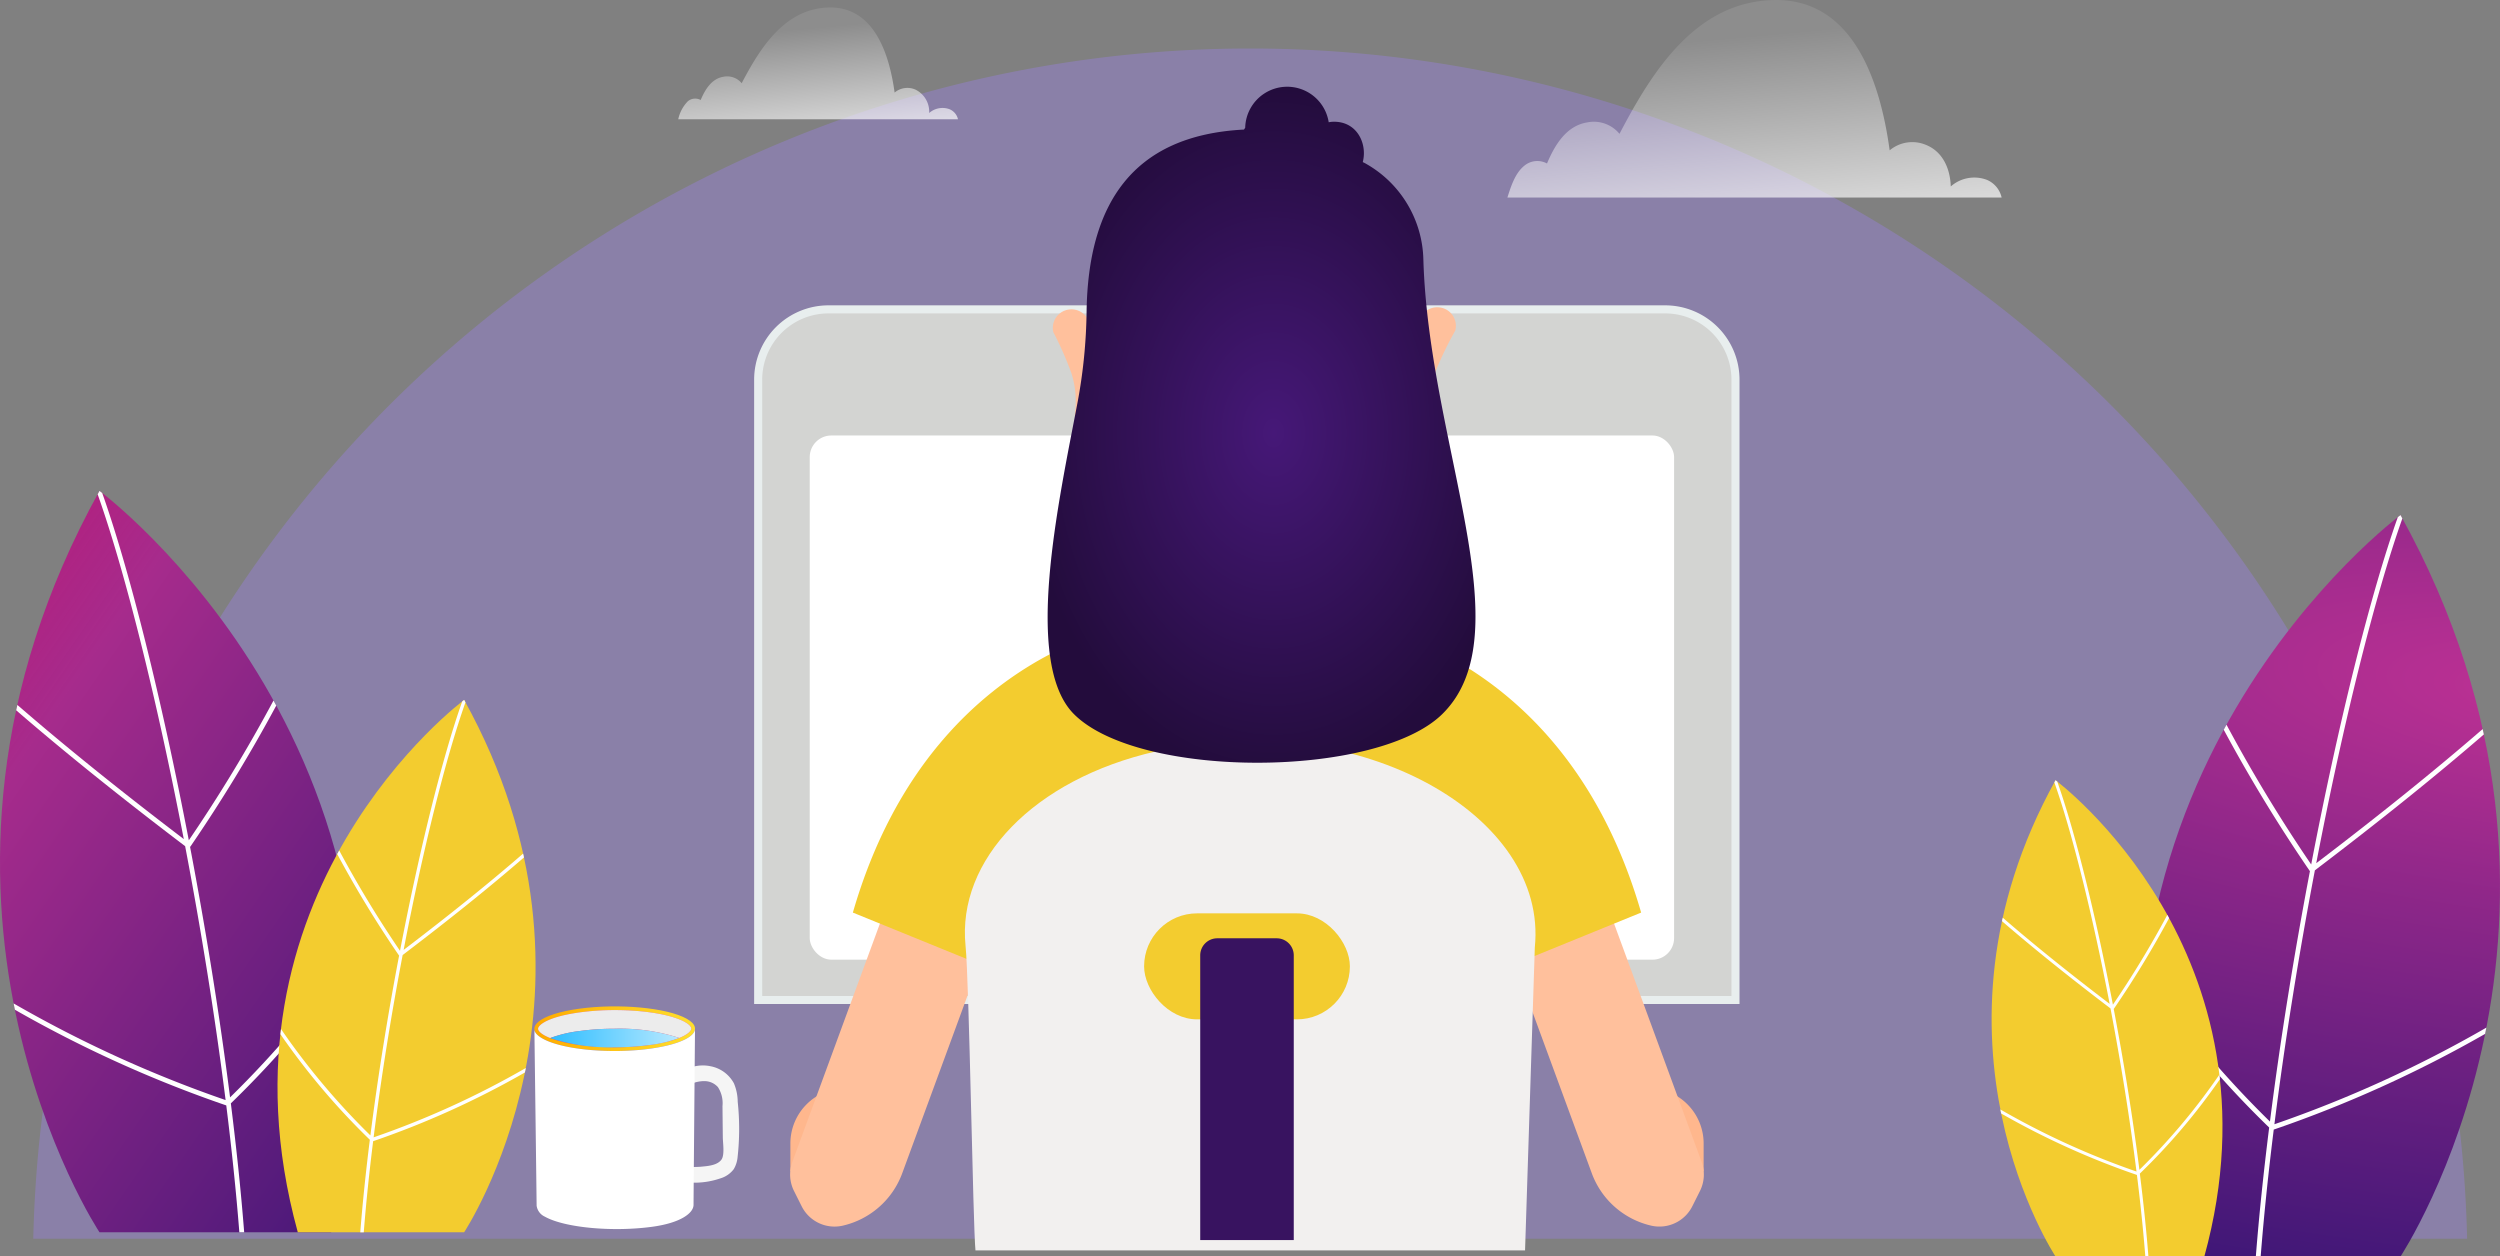 <svg xmlns="http://www.w3.org/2000/svg" xmlns:xlink="http://www.w3.org/1999/xlink" width="310" height="155.8" viewBox="0 0 310 155.8">
  <rect x="0" y="0" width="310" height="155.8" fill="#808080" stroke="none"/>
  <defs>
    <linearGradient id="linear-gradient" y1="0.121" x2="1" y2="1" gradientUnits="objectBoundingBox">
      <stop offset="0" stop-color="#c70074" stop-opacity="0.769"/>
      <stop offset="0.262" stop-color="#a62b8c"/>
      <stop offset="1" stop-color="#361575"/>
    </linearGradient>
    <radialGradient id="radial-gradient" cx="0.734" cy="0.099" r="0.883" gradientTransform="matrix(-0.09, 0.996, -4.105, -0.37, 1.357, -0.453)" gradientUnits="objectBoundingBox">
      <stop offset="0" stop-color="#be3194"/>
      <stop offset="0.322" stop-color="#8f2789"/>
      <stop offset="1" stop-color="#361575"/>
    </radialGradient>
    <linearGradient id="linear-gradient-2" x1="0.322" y1="0.223" x2="0.626" y2="1.54" gradientUnits="objectBoundingBox">
      <stop offset="0" stop-color="#fff" stop-opacity="0.102"/>
      <stop offset="1" stop-color="#fff"/>
    </linearGradient>
    <linearGradient id="linear-gradient-3" x1="0.322" y1="0.223" x2="0.626" y2="1.54" xlink:href="#linear-gradient-2"/>
    <linearGradient id="linear-gradient-5" y1="0.5" x2="1" y2="0.5" gradientUnits="objectBoundingBox">
      <stop offset="0" stop-color="#ffac00"/>
      <stop offset="1" stop-color="#ffe330"/>
    </linearGradient>
    <linearGradient id="linear-gradient-6" y1="0.5" x2="1" y2="0.5" gradientUnits="objectBoundingBox">
      <stop offset="0" stop-color="#2ebdff"/>
      <stop offset="1" stop-color="#b8e9ff"/>
    </linearGradient>
    <radialGradient id="radial-gradient-2" cx="0.5" cy="0.5" r="0.5" gradientUnits="objectBoundingBox">
      <stop offset="0" stop-color="#461878"/>
      <stop offset="1" stop-color="#230c3c"/>
    </radialGradient>
  </defs>
  <g id="Grupo_43" data-name="Grupo 43" transform="translate(-32.873 -19)">
    <g id="Grupo_3" data-name="Grupo 3" transform="translate(0.346 -21.469)">
      <g id="Grupo_1" data-name="Grupo 1">
        <rect id="Rectángulo_5" data-name="Rectángulo 5" width="134.434" height="93.436" rx="8.446" transform="translate(119.937 72.786)" fill="#8a80a8"/>
        <rect id="Rectángulo_6" data-name="Rectángulo 6" width="80.222" height="121.22" transform="translate(247.763 79.393) rotate(90)" fill="#8a80a8"/>
        <path id="Trazado_2" data-name="Trazado 2" d="M119.937,148.663v12.416a5.143,5.143,0,0,0,5.143,5.143H249.227a5.143,5.143,0,0,0,5.143-5.143V148.663Z" fill="#8a80a8"/>
      </g>
      <g id="Grupo_2" data-name="Grupo 2">
        <path id="Trazado_3" data-name="Trazado 3" d="M204.843,184.878l-1.869-18.656h-33.23l-1.869,18.656Z" fill="#8a80a8"/>
      </g>
      <path id="Trazado_4" data-name="Trazado 4" d="M338.448,194.076a150.934,150.934,0,0,0-301.794,0Z" fill="#8a80a8"/>
    </g>
    <g id="Grupo_5" data-name="Grupo 5" transform="translate(0.346 -21.469)">
      <g id="Grupo_4" data-name="Grupo 4" transform="translate(126.54 78.832)">
        <path id="Rectángulo_7" data-name="Rectángulo 7" d="M8.72,0H85.637a0,0,0,0,1,0,0V121.188a0,0,0,0,1,0,0H8.72A8.72,8.72,0,0,1,0,112.467V8.72A8.72,8.72,0,0,1,8.72,0Z" transform="translate(121.188) rotate(90)" fill="#d3d4d2" stroke="#e8eeee" stroke-width="1"/>
      </g>
    </g>
    <g id="Grupo_7" data-name="Grupo 7" transform="translate(0.346 -25.24)">
      <g id="Grupo_6" data-name="Grupo 6" transform="translate(132.933 98.24)">
        <rect id="Rectángulo_8" data-name="Rectángulo 8" width="107.182" height="65" rx="2.68" fill="#fff"/>
      </g>
    </g>
    <path id="Trazado_5" data-name="Trazado 5" d="M44.862,184.269s-27.754-41.854,0-91.931c0,0,44.864,33.228,28.728,91.931Z" transform="translate(0.346 -12.469)" fill="url(#linear-gradient)"/>
    <path id="Trazado_6" data-name="Trazado 6" d="M76.59,150.065c-.032-.3-.064-.6-.1-.893a123.178,123.178,0,0,1-15.435,18.371c-1.3-10.276-3.031-20.936-4.965-31.082l.023.015a191.144,191.144,0,0,0,10.67-17.517c-.114-.209-.229-.416-.343-.623a190.593,190.593,0,0,1-10.5,17.33C52.567,118.115,48.6,102.193,45.2,92.6c-.216-.168-.336-.258-.336-.258-.078.142-.15.282-.227.423,3.376,9.491,7.32,25.293,10.679,42.749-7.921-6.029-14.749-11.531-20.634-16.634-.049.221-.1.443-.148.663,5.972,5.166,12.9,10.738,20.95,16.851,1.959,10.271,3.709,21.078,5.018,31.485a151.786,151.786,0,0,1-26.282-11.981c.051.261.1.519.155.777a152.12,152.12,0,0,0,26.21,11.867c.672,5.4,1.223,10.691,1.62,15.731h.6c-.4-5.119-.967-10.494-1.653-15.986A121.176,121.176,0,0,0,76.59,150.065Z" transform="translate(0.346 -12.469)" fill="#fff"/>
    <path id="Trazado_7" data-name="Trazado 7" d="M90.08,184.269s19.93-30.053,0-66.01c0,0-32.214,23.858-20.627,66.01Z" transform="translate(0.346 -12.469)" fill="#f3cc2f"/>
    <path id="Trazado_8" data-name="Trazado 8" d="M67.3,159.709c.024-.214.047-.428.072-.641a88.479,88.479,0,0,0,11.084,13.191c.935-7.379,2.176-15.033,3.564-22.319l-.016.012a137.136,137.136,0,0,1-7.661-12.579c.081-.15.164-.3.246-.447a137.1,137.1,0,0,0,7.54,12.444c2.421-12.6,5.27-24.035,7.713-30.926.154-.121.24-.185.24-.185.057.1.108.2.164.3-2.425,6.815-5.256,18.162-7.669,30.7,5.688-4.329,10.591-8.28,14.817-11.944.035.158.073.318.106.476-4.288,3.71-9.263,7.711-15.043,12.1-1.407,7.376-2.663,15.136-3.6,22.608a109.035,109.035,0,0,0,18.871-8.6c-.036.187-.073.372-.111.557a109.15,109.15,0,0,1-18.82,8.521c-.482,3.88-.878,7.677-1.163,11.3H77.2c.29-3.676.694-7.535,1.186-11.478A87.107,87.107,0,0,1,67.3,159.709Z" transform="translate(0.346 -12.469)" fill="#fff"/>
    <path id="Trazado_9" data-name="Trazado 9" d="M330.192,184.269s27.754-41.854,0-91.931c0,0-44.864,33.228-28.728,91.931Z" transform="translate(0.346 -9.469)" fill="url(#radial-gradient)"/>
    <g id="Grupo_25" data-name="Grupo 25" transform="translate(0 5)">
      <path id="Trazado_10" data-name="Trazado 10" d="M298.464,150.065c.032-.3.064-.6.1-.893A123.178,123.178,0,0,0,314,167.543c1.3-10.276,3.031-20.936,4.964-31.082l-.022.015a191.145,191.145,0,0,1-10.67-17.517c.114-.209.229-.416.343-.623a190.805,190.805,0,0,0,10.5,17.33c3.372-17.551,7.339-33.473,10.741-43.07.216-.168.336-.258.336-.258.078.142.15.282.227.423-3.376,9.491-7.32,25.293-10.679,42.749,7.921-6.029,14.749-11.531,20.634-16.634.049.221.1.443.148.663-5.972,5.166-12.9,10.738-20.95,16.851-1.959,10.271-3.709,21.078-5.019,31.485a151.718,151.718,0,0,0,26.282-11.981c-.05.261-.1.519-.154.777a152.156,152.156,0,0,1-26.21,11.867c-.672,5.4-1.223,10.691-1.62,15.731h-.6c.4-5.119.967-10.494,1.653-15.986A121.176,121.176,0,0,1,298.464,150.065Z" transform="translate(0.346 -14.469)" fill="#fff"/>
      <path id="Trazado_11" data-name="Trazado 11" d="M287.412,184.269s-17.828-26.886,0-59.053c0,0,28.82,21.344,18.454,59.053Z" transform="translate(0.346 -14.469)" fill="#f3cc2f"/>
      <path id="Trazado_12" data-name="Trazado 12" d="M307.794,162.3c-.021-.192-.042-.384-.065-.574a79.032,79.032,0,0,1-9.915,11.8c-.836-6.6-1.947-13.449-3.189-19.967l.015.011a122.852,122.852,0,0,0,6.853-11.253c-.073-.135-.146-.268-.22-.4a121.975,121.975,0,0,1-6.746,11.133c-2.165-11.275-4.714-21.5-6.9-27.667-.138-.108-.216-.165-.216-.165-.05.09-.1.18-.146.271,2.169,6.1,4.7,16.248,6.86,27.461-5.088-3.873-9.474-7.408-13.255-10.685-.031.141-.065.284-.1.425,3.837,3.319,8.287,6.9,13.458,10.825,1.259,6.6,2.383,13.54,3.224,20.225a97.5,97.5,0,0,1-16.883-7.7c.033.167.066.334.1.5a97.782,97.782,0,0,0,16.837,7.623c.431,3.471.785,6.867,1.04,10.1h.384c-.26-3.288-.621-6.741-1.062-10.269A77.86,77.86,0,0,0,307.794,162.3Z" transform="translate(0.346 -14.469)" fill="#fff"/>
    </g>
    <path id="Trazado_13" data-name="Trazado 13" d="M151.316,61.256a1.763,1.763,0,0,0-1.019-1.233,2.5,2.5,0,0,0-2.551.456A3.049,3.049,0,0,0,146,57.56a2.469,2.469,0,0,0-2.542.386c-.635-4.669-2.493-10.64-8.083-10.551-5.524.088-8.586,5.008-10.878,9.391a2.334,2.334,0,0,0-2.264-.8c-1.479.242-2.28,1.6-2.823,2.883a1.426,1.426,0,0,0-1.587.152,4.537,4.537,0,0,0-1.194,2.237Z" transform="translate(0.346 -27.469)" fill="url(#linear-gradient-2)"/>
    <path id="Trazado_14" data-name="Trazado 14" d="M280.729,70.961a3.118,3.118,0,0,0-1.8-2.18,4.414,4.414,0,0,0-4.507.807c-.066-2.138-.943-4.3-3.086-5.158a4.363,4.363,0,0,0-4.491.682c-1.122-8.248-4.4-18.8-14.281-18.641-9.759.156-15.169,8.849-19.22,16.592a4.119,4.119,0,0,0-4-1.417c-2.614.427-4.029,2.824-4.989,5.094a2.518,2.518,0,0,0-2.8.269c-1.129.9-1.652,2.5-2.109,3.952Z" transform="translate(0.346 -27.469)" fill="url(#linear-gradient-3)"/>
    <path id="Trazado_15" data-name="Trazado 15" d="M116.14,92.007a3.419,3.419,0,0,0-1.974-2.392c-1.753-.811-3.494-.154-4.947.885-.072-2.347-1.035-4.723-3.387-5.66a4.787,4.787,0,0,0-4.929.748C99.672,76.536,96.07,64.956,85.23,65.129c-10.711.171-16.648,9.712-21.094,18.21a4.522,4.522,0,0,0-4.388-1.555c-2.869.469-4.421,3.1-5.475,5.591a2.76,2.76,0,0,0-3.076.295c-1.24.988-1.813,2.745-2.315,4.337Z" transform="translate(0.346 -21.469)" fill="url(#linear-gradient-3)"/>
    <g id="Grupo_19" data-name="Grupo 19" transform="translate(4.346 -15.469)">
      <g id="Grupo_18" data-name="Grupo 18">
        <g id="Grupo_15" data-name="Grupo 15">
          <path id="Trazado_16" data-name="Trazado 16" d="M114.348,181.119a19.379,19.379,0,0,1-2.395-.193l.311-1.9a15.683,15.683,0,0,0,3.07.125c.836-.081,2.115-.138,2.655-.892.417-.581.173-2.084.167-2.745q-.021-1.95-.04-3.9a3.652,3.652,0,0,0-.564-2.34,2.234,2.234,0,0,0-1.593-.744,3.98,3.98,0,0,0-1.757.358l-.78-1.719a4.654,4.654,0,0,1,3.268-.475,4.162,4.162,0,0,1,2.849,2.122,6.059,6.059,0,0,1,.464,2.273,31.719,31.719,0,0,1-.021,6.922,3.532,3.532,0,0,1-.473,1.438,3.232,3.232,0,0,1-1.65,1.137A9.929,9.929,0,0,1,114.348,181.119Z" fill="#f5f5f5"/>
        </g>
        <g id="Grupo_17" data-name="Grupo 17">
          <path id="Trazado_17" data-name="Trazado 17" d="M113.688,160.8c2.425,1.368.389,3.028-4.547,3.706s-10.9.117-13.329-1.252-.39-3.028,4.547-3.706S111.263,159.433,113.688,160.8Z" fill="url(#linear-gradient-5)"/>
          <path id="Trazado_18" data-name="Trazado 18" d="M104.825,164.336c-3.727.01-7.176-.571-8.787-1.48-.546-.308-.831-.627-.783-.876.086-.449,1.276-1.44,5.166-1.974a31.888,31.888,0,0,1,4.254-.284c3.727-.01,7.176.57,8.787,1.48.545.307.831.627.783.876-.086.449-1.276,1.44-5.166,1.974A32.046,32.046,0,0,1,104.825,164.336Z" fill="#e15372"/>
          <g id="Grupo_16" data-name="Grupo 16">
            <path id="Trazado_19" data-name="Trazado 19" d="M104.682,162.029a23.862,23.862,0,0,1,8.077,1.147c1.038-.419,1.438-.845,1.486-1.1s-.238-.569-.783-.876c-1.611-.91-5.06-1.49-8.787-1.48a31.888,31.888,0,0,0-4.254.284c-3.89.534-5.08,1.525-5.166,1.974-.048.249.237.568.783.876a5.822,5.822,0,0,0,.709.333,15.741,15.741,0,0,1,3.68-.876A32.058,32.058,0,0,1,104.682,162.029Z" fill="#ececec"/>
            <path id="Trazado_20" data-name="Trazado 20" d="M109.079,164.052a15.727,15.727,0,0,0,3.68-.876,23.862,23.862,0,0,0-8.077-1.147,32.058,32.058,0,0,0-4.255.284,15.741,15.741,0,0,0-3.68.876,23.868,23.868,0,0,0,8.078,1.147A32.046,32.046,0,0,0,109.079,164.052Z" fill="url(#linear-gradient-6)"/>
          </g>
        </g>
      </g>
      <path id="Trazado_21" data-name="Trazado 21" d="M114.707,162.093c-.1.994-2.128,1.942-5.566,2.414-4.936.678-10.9.118-13.329-1.251-.651-.367-1.018-.754-1.019-1.14,0,.236.279,21.476.275,21.854a1.756,1.756,0,0,0,1.023,1.365c2.426,1.369,8.393,1.929,13.33,1.251,3.532-.485,5.117-1.707,5.106-2.731C114.523,183.448,114.707,162.093,114.707,162.093Z" fill="#fff"/>
    </g>
    <g id="Grupo_21" data-name="Grupo 21" transform="translate(0.346 -21.469)">
      <rect id="Rectángulo_10" data-name="Rectángulo 10" width="20.362" height="18.815" transform="translate(176.973 98.569)" fill="#ffc09c"/>
      <g id="Grupo_20" data-name="Grupo 20">
        <path id="Trazado_22" data-name="Trazado 22" d="M167.681,80.937a2.3,2.3,0,0,0-2.489-2.1h0a2.3,2.3,0,0,0-2.053,2.817,42.3,42.3,0,0,1,2.239,5.08,11.446,11.446,0,0,1,.446,4.939,1.53,1.53,0,0,0,1.641,1.736C169.881,93.269,167.681,80.937,167.681,80.937Z" fill="#ffc09c"/>
        <path id="Trazado_23" data-name="Trazado 23" d="M208.463,80.6a2.3,2.3,0,0,1,2.562-2.014h0a2.3,2.3,0,0,1,1.951,2.889,42.249,42.249,0,0,0-2.419,5,11.44,11.44,0,0,0-.623,4.919,1.53,1.53,0,0,1-1.7,1.676C205.823,92.843,208.463,80.6,208.463,80.6Z" fill="#ffc09c"/>
      </g>
    </g>
    <g id="Grupo_24" data-name="Grupo 24" transform="translate(0.346 -21.469)">
      <g id="Grupo_22" data-name="Grupo 22">
        <path id="Trazado_24" data-name="Trazado 24" d="M137.411,185.7h-6.877v-3.439a6.876,6.876,0,0,1,6.877-6.876h0Z" fill="#ffb78d"/>
        <path id="Trazado_25" data-name="Trazado 25" d="M142.483,152.689l-11.7,31.847a4.556,4.556,0,0,0,.2,3.612l.951,1.9a4.56,4.56,0,0,0,5.105,2.4h0a10.318,10.318,0,0,0,7.366-6.5L154.861,157.5Z" fill="#ffc09c"/>
      </g>
      <g id="Grupo_23" data-name="Grupo 23">
        <path id="Trazado_26" data-name="Trazado 26" d="M236.9,185.7h6.877v-3.439a6.876,6.876,0,0,0-6.877-6.876h0Z" fill="#ffb78d"/>
        <path id="Trazado_27" data-name="Trazado 27" d="M231.824,152.689l11.7,31.847a4.556,4.556,0,0,1-.2,3.612l-.951,1.9a4.56,4.56,0,0,1-5.1,2.4h0a10.318,10.318,0,0,1-7.366-6.5L219.446,157.5Z" fill="#ffc09c"/>
      </g>
    </g>
    <path id="Trazado_28" data-name="Trazado 28" d="M211.558,121.572a35.565,35.565,0,0,0-16.5-3.956H179.271A35.909,35.909,0,0,0,162,121.975c-8.238,4.516-18.5,13.591-23.718,31.655l19.844,8.084-.775,32.363H216.96l-.775-32.363,19.844-8.084C230.65,135.012,219.915,125.943,211.558,121.572Z" transform="translate(0.346 -21.469)" fill="#f3cc2f"/>
    <path id="Trazado_29" data-name="Trazado 29" d="M153.485,195.522h68.149l1.21-37.573c1.681-16.447-21.641-29.37-45.322-24.66q-.837.166-1.674.357c-15.138,3.458-24.68,13.463-23.592,24.113C152.707,162.169,153.175,192.483,153.485,195.522Z" transform="translate(0.346 -21.469)" fill="#f2f0ef"/>
    <rect id="Rectángulo_11" data-name="Rectángulo 11" width="25.516" height="13.145" rx="6.572" transform="translate(174.742 132.256)" fill="#f3cc2f"/>
    <path id="Trazado_30" data-name="Trazado 30" d="M165.694,129.016c8.062,8.086,37.527,8,45.674,0,10.192-10.009-1.654-33.322-2.343-56.344a14.017,14.017,0,0,0-7.032-11.85,4.11,4.11,0,0,0-.484-.251c.6-2.289-.729-5.162-3.8-5a3.993,3.993,0,0,0-.423.058,5.209,5.209,0,0,0-10.354.682c-.053.075-.1.153-.155.227h-.05c-13.768.729-19.273,9.228-19.463,22.562a65.317,65.317,0,0,1-1.124,11.292C163.811,102.634,159.355,122.658,165.694,129.016Z" transform="translate(0.346 -21.469)" fill="url(#radial-gradient-2)"/>
    <path id="Trazado_31" data-name="Trazado 31" d="M192.953,194.24V158.934a2.116,2.116,0,0,0-2.116-2.116H183.47a2.116,2.116,0,0,0-2.116,2.116V194.24Z" transform="translate(0.346 -21.469)" fill="#381360"/>
  </g>
</svg>
